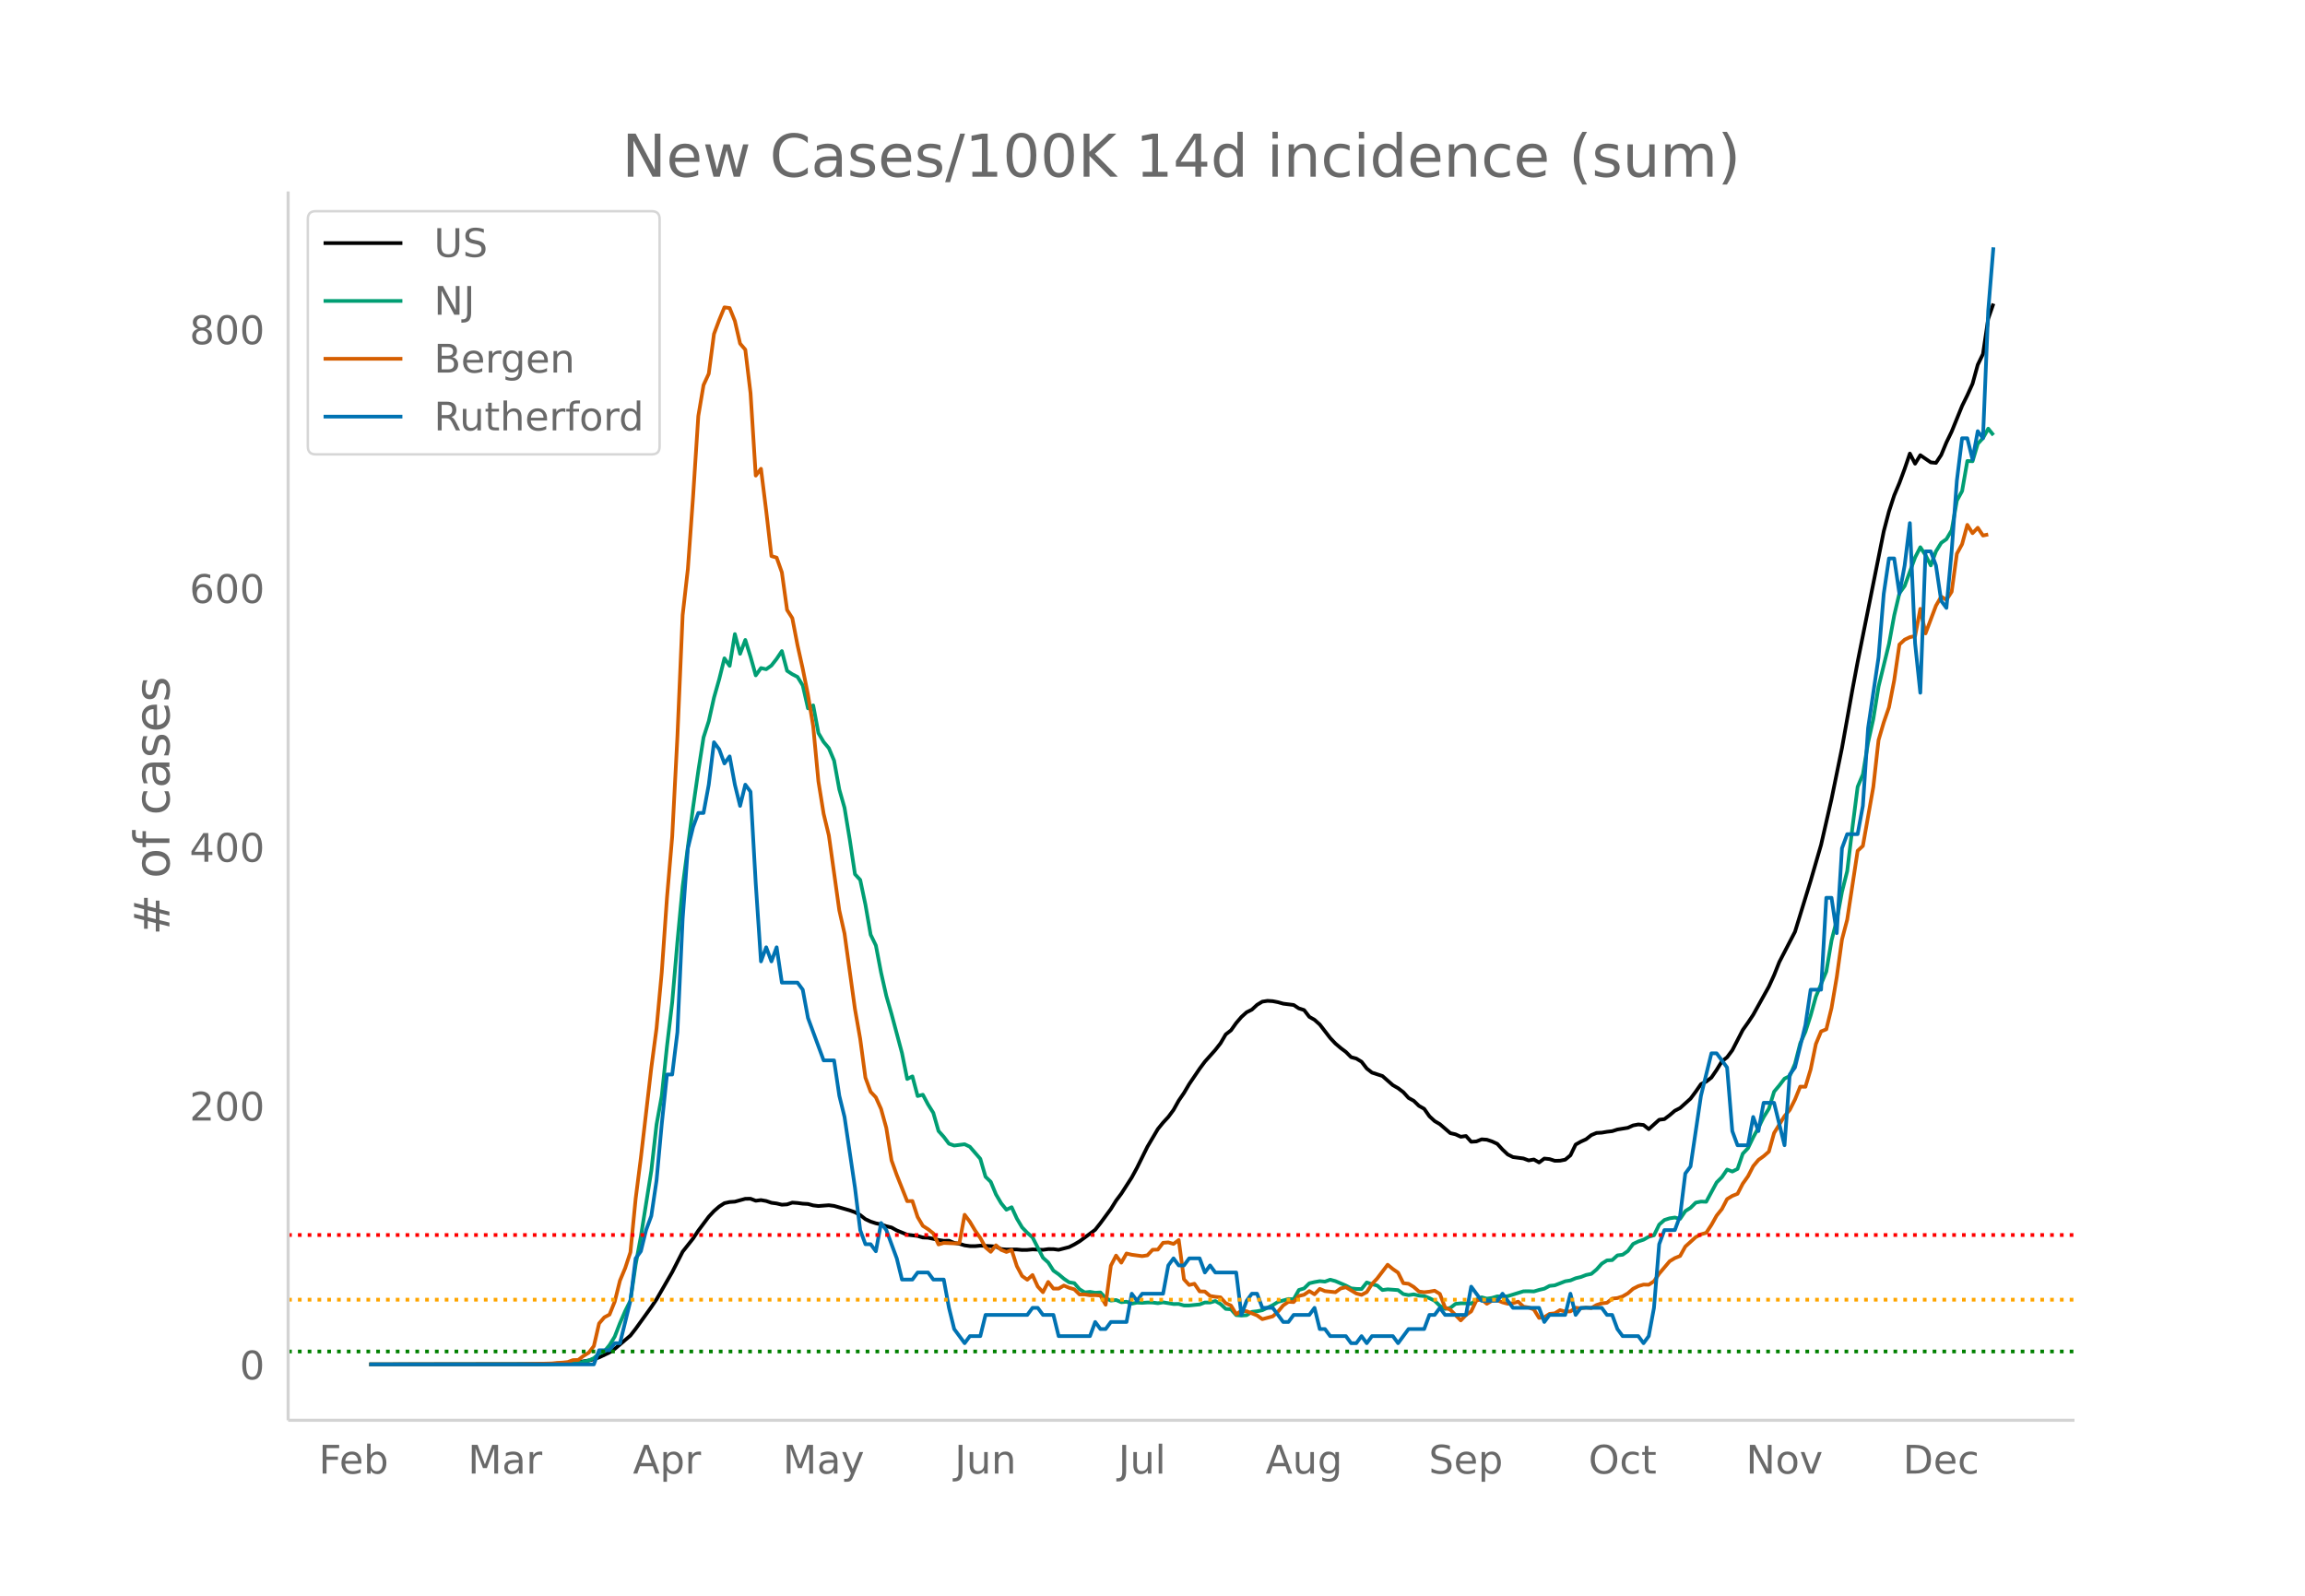 <svg height="864" viewBox="0 0 936 648" width="1248" xmlns="http://www.w3.org/2000/svg" xmlns:xlink="http://www.w3.org/1999/xlink"><defs><style>*{stroke-linecap:butt;stroke-linejoin:round}</style></defs><g id="figure_1"><path d="M0 648h936V0H0z" fill="#fff" id="patch_1"/><g id="axes_1"><path d="M117 576.72h725.4V77.76H117z" fill="none" id="patch_2"/><path clip-path="url(#p1422196b5e)" d="M149.973 554.04l67.854-.101 8.481-.228 6.362-.425 4.24-.475 2.12-.352 2.121-.517 2.12-.739 4.242-2.027 2.12-1.434 6.361-5.42 2.12-2.72 6.362-8.834 2.12-3.14 6.362-11.052 4.24-8.293 4.242-5.36 2.12-3.193 4.24-5.665 2.121-2.28 2.12-1.842 2.121-1.37 2.12-.469 2.121-.143 4.24-1.165 2.121-.023 2.12.81 2.121-.26 2.12.37 2.121.718 2.12.285 2.12.5 2.121-.126 2.12-.728 2.121.15 2.12.29 2.121.113 2.12.581 2.12.257 4.242-.324 2.12.278 6.362 1.81 2.12.759 2.12 1.139 2.12 1.676 2.121.988 2.12.688 2.121.45 2.12.736 2.121.522 2.12 1.181 4.241 1.735 4.241.526 2.12.622 2.121.078 4.24.929 2.121.325 2.12-.038 2.121.894 2.12.355 2.121.649 2.12.293 2.12.024 2.121-.198 4.241.193 2.12.177 2.121 1.018 2.12.177 4.241-.024 2.12.208 2.121-.027 2.12-.211 4.242.173 2.12-.29 2.12.01 2.12.273 4.242-1.099 2.12-1.073 2.12-1.264 4.241-3.11 2.12-1.593 2.121-2.679 4.241-5.746 2.12-3.408 2.121-2.825 4.24-6.582 2.121-3.9 4.241-8.568 4.241-7.192 2.12-2.613 2.12-2.292 2.121-2.859 2.12-3.799 2.121-3.086 2.12-3.594 4.242-6.255 2.12-2.856 4.24-4.758 2.121-2.712 2.12-3.608 2.121-1.645 2.12-2.97 2.121-2.472 2.12-1.902 2.12-1.059 2.121-1.963 2.12-1.286 2.121-.329 2.12.136 2.121.415 2.12.6 4.241.532 2.12 1.39 2.121.67 2.12 2.754 2.121 1.215 2.12 1.89 4.241 5.493 2.12 2.244 2.121 1.808 2.12 1.596 2.121 2.125 2.12.57 2.12 1.288 2.121 2.75 2.12 1.672 4.242 1.38 4.24 3.725 2.121 1.214 2.12 1.613 2.12 2.344 2.121 1.179 2.12 2.054 2.121 1.2 2.12 3.016 2.121 1.964 2.12 1.234 4.241 3.654 2.12.486 2.121.983 2.12-.309 2.121 2.349 2.12-.144 2.12-.851 2.121.156 2.12.706 2.121.977 2.12 2.314 2.121 1.994 2.12 1.059 4.241.565 2.12.796 2.121-.376 2.12 1.204 2.121-1.584 2.12.213 2.12.682 2.121-.026 2.12-.414 2.121-1.76 2.12-4.377 2.121-1.193 2.12-.967 2.121-1.681 2.12-.887 2.12-.108 2.121-.362 2.12-.246 2.121-.679 4.241-.69 2.12-.966 2.12-.397 2.121.221 2.12 1.69 4.242-3.814 2.12-.257 2.12-1.604 2.12-1.807 2.121-1.082 4.241-3.821 2.12-2.848 2.121-3.044 2.12-1.027 2.12-1.649 2.121-3.098 2.12-3.467 2.121-1.663 2.12-2.85 4.242-8.237 2.12-2.983 2.12-3.184 6.362-11.46 2.12-4.643 2.12-5.325 6.362-12.275 6.361-20.704 4.241-14.626 4.24-18.58 4.242-20.719 4.24-23.679 2.121-11.302 10.602-53 2.12-8.085 2.121-6.495 2.12-5.047 2.12-5.736 2.121-6.22 2.12 4.11 2.121-3.445 4.241 2.915 2.12.205 2.12-3.208 2.121-5.094 2.12-4.378 4.242-10.443 2.12-4.312 2.12-4.685 2.121-7.727 2.12-4.368 2.12-14.296 2.121-6.15h0" fill="none" stroke="#000" stroke-linecap="round" stroke-width="1.5" id="line2d_1"/><path clip-path="url(#p1422196b5e)" d="M149.973 554.04l74.215-.089 8.482-.207 2.12-.284 4.24-1 2.121-.946 2.12-1.858 2.121-.875 2.12-2.568 2.121-3.46 2.12-5.473 2.12-4.893 2.121-4.247 2.12-14.6 2.121-11.413 4.241-26.699 2.12-18.753 2.121-11.66 2.12-20.11 2.12-17.866 2.121-24.592 2.12-22.434 4.242-32.236 2.12-14.76 2.12-13.572 2.12-6.602 2.121-9.536 2.12-7.478 2.121-8.502 2.12 3.053 2.121-12.897 2.12 8.005 2.12-5.632 2.121 6.833 2.12 7.548 2.121-2.958 2.12.474 2.121-1.509 2.12-2.704 2.12-3.159 2.121 8.01 2.12 1.397 2.121 1.088 2.12 3.455 2.121 9.3 2.12-1.195 2.12 11.235 2.121 3.62 2.12 2.52 2.121 5.053 2.12 11.713 2.121 7.437 2.12 12.902 2.121 14.075 2.12 2.295 2.12 10.034 2.121 12.234 2.12 4.36 2.121 11.063 2.12 9.412 2.121 7.36 4.24 15.854 2.121 10.543 2.12-1.065 2.121 7.986 2.12-.526 2.121 3.975 2.12 3.384 2.12 7.372 2.121 2.348 2.12 2.81 2.121.746 4.241-.533 2.12 1.018 4.241 4.898 2.12 7.289 2.121 2.053 2.12 5.105 2.121 3.615 2.12 2.609 2.12-1.018 2.121 4.609 2.12 3.58 2.121 2.206 2.12 1.857 4.242 8.27 2.12 1.912 2.12 3.319 2.12 1.485 2.121 1.798 2.12 1.455 2.121.344 2.12 2.466 2.121 1.296 2.12-.219 2.12.355 2.121-.118 2.12 2.319 2.121.982 2.12-.237 2.121.9 2.12-.196 2.12.781 2.121-.426 2.12.095 2.121-.142 2.12.018 2.121.278 2.12-.361 4.241.686 2.12-.018 2.121.61h2.12l4.242-.426 2.12-.793 2.12.012 2.12-.604 2.121 1.213 2.12 1.988 2.121.166 2.12 2.366 2.121.172 2.12-.154 2.12-1.35 2.121-.242 2.12-.414 4.242-2.059 2.12-1.33 4.24-1.172 2.121.112 2.12-3.786 2.121-.627 2.12-2.082 2.121-.497 2.12-.373 2.12.19 2.121-.782 2.12.58 4.242 1.81 2.12 1.13 2.12.231 2.12.047 2.121-2.674 2.12.71 2.121.539 2.12 1.822 2.121-.284 4.241.313 2.12 1.621 2.12.415 2.121-.302 2.12.509 2.121.195 2.12.84 2.121 1.053 2.12 2.065 2.12 1.254 2.121-.42 2.12-1.645 2.121-.219 2.12.006 2.121.142 2.12-1.644 2.12-.941 2.121.556 2.12-.314 2.121-.633 2.12.148 2.121-.224 6.361-1.97 2.12-.036 2.121.089 2.12-.627 2.121-.491 2.12-1.13 2.12-.225 4.242-1.645 2.12-.355 2.12-.881 2.121-.503 2.12-.828 2.121-.438 2.12-1.78 2.12-2.373 2.121-1.331 2.12-.119 2.121-1.916 2.12-.267 2.121-1.496 2.12-2.875 2.12-1.024 2.121-.704 2.12-1.2 2.121-.593 2.12-4.342 2.121-1.875 2.12-.675 2.12-.313 2.121.532 2.12-3.147 2.121-1.337 2.12-2.112 2.121-.414 2.12.077 4.241-7.869 2.12-2.123 2.121-3.089 2.12.805 2.121-1.065 2.12-6.182 2.12-2.236 2.121-4.42 2.12-3.898 2.121-4.307 2.12-3.425 2.121-6.898 2.12-2.538 2.121-2.77 2.12-1.04 2.12-4.97 2.121-8.294 2.12-4.733 2.121-6.602 2.12-7.65 4.241-10.21 2.12-12.601 2.121-8.277 2.12-11.483 2.121-8.406 2.12-17.69 2.121-16.534 2.12-5.035 2.12-13.003 2.121-9.531 2.12-13.133 4.242-17.346 2.12-11.566 2.12-9.01 2.12-2.946 4.242-11.59 2.12-4.129 2.12 3.26 2.121 4.135 2.12-5.744 2.12-3.432 2.121-1.496 2.12-3.615 2.121-12.05 2.12-3.876 2.121-12.199 2.12.107 2.121-7.105 2.12-2.302 2.12-3.827 2.121 2.632h0" fill="none" stroke="#009e73" stroke-linecap="round" stroke-width="1.5" id="line2d_2"/><path clip-path="url(#p1422196b5e)" d="M149.973 554.04l61.492-.056 12.723-.339 2.12-.225 2.12-.113 2.121-.225 2.12-.79 2.121-.056 2.12-1.634 2.12-1.297 2.121-2.705 2.12-9.188 2.121-2.48 2.12-1.128 2.121-5.298 2.12-8.512 2.12-5.073 2.121-6.426 2.12-21.701 2.121-16.629 4.241-36.582 2.12-16.009 2.121-22.772 2.12-30.213 2.12-24.858 2.121-40.697 2.12-49.265 2.121-18.714 2.12-29.48 2.121-32.637 2.12-12.57 2.12-4.622 2.121-16.121 2.12-5.694 2.121-5.129 2.12.282 2.121 5.242 2.12 9.188 2.12 2.48 2.121 17.643 2.12 33.482 2.121-2.762 2.12 17.08 2.121 18.375 2.12.62 2.12 5.975 2.121 15.276 2.12 3.326L323.849 262l2.12 9.526 2.121 10.541 2.12 12.796 2.12 22.377 2.121 13.19 2.12 8.794 4.242 30.438 2.12 9.414 4.241 30.663 2.12 12.063 2.12 15.783 2.121 5.75 2.12 2.254 2.121 4.735 2.12 7.666 2.121 13.19 2.12 5.918 4.241 10.654 2.12-.056 2.121 6.482 2.12 3.607 2.121 1.353 2.12 1.691 2.12 4.51 2.121-.62 4.241.169 2.12-.057 2.121-11.555 2.12 2.818 2.12 3.551 2.121 3.044 2.12 3.833 2.121 1.804 2.12-2.65 2.121 1.86 2.12.846 2.12-.789 2.121 6.539 2.12 4.002 2.121 1.522 2.12-1.917 2.121 4.679 2.12 2.31 2.121-4.17 2.12 2.705h2.12l2.121-1.24 2.12.902 2.121.62 2.12 2.086h2.121l2.12.338 2.12-.056 2.121.169 2.12 3.72 2.121-15.84 2.12-4.114 2.121 2.875 2.12-3.72 2.12.507 4.242.563 2.12-.338 2.12-2.254 2.121-.057 2.12-2.762 2.12-.169 2.121.62 2.12-1.578 2.121 15.952 2.12 2.31 2.121-.506 2.12 3.1 2.12.056 2.121 1.804 2.12.338 2.121.226 2.12 2.367 2.121.958 2.12 3.495 2.121-1.353 2.12.17 4.241 1.69 2.12 1.522 4.242-1.127 2.12-1.917 2.12-2.536 2.12-1.466 2.121.113 2.12-2.48 2.121-.507 2.12-1.466 2.121 1.296 2.12-2.198 2.12.902 4.242.45 2.12-1.521 2.12-.507 4.241 2.536 2.12.564 2.121-1.127 2.12-3.27 2.121-2.254 4.241-5.58 2.12 1.747 2.121 1.465 2.12 4.284 2.12.226 2.121 1.296 2.12 1.86 2.121.282 2.12-.226 2.121-.394 2.12 1.296 2.12 5.524 2.121.902 4.241 4.34 2.12-2.198 2.121-1.465 2.12-4.453 2.12-.395 2.121 1.747 2.12-1.296 2.121-.113 2.12.846 2.121.563 2.12-.225 2.12-.62 2.121 2.03 2.12.337 2.121.79 2.12 3.438 2.121-.282 2.12-1.353 2.12-.225 2.121-1.297 2.12.564 2.121-.056 2.12-1.466 2.121.226 2.12-.339 2.121.226 2.12-1.24 2.12-.677 2.121-.225 2.12-1.691 2.121-.226 2.12-.676 2.121-1.24 2.12-1.86 2.12-1.071 2.121-.62 2.12.056 2.121-1.41 2.12-3.1 4.241-5.016 2.12-1.296 2.121-.846 2.12-3.833 4.242-3.833 2.12-1.127 2.12-.62 2.12-3.213 2.121-3.777 2.12-2.65 2.121-4.058 2.12-1.296 2.121-.846 2.12-4.114 2.12-2.988 2.121-4.115 2.12-2.536 2.121-1.522 2.12-1.86 2.121-7.554 4.241-6.876 2.12-2.48 2.12-4.228 2.121-5.242 2.12.056 2.121-7.046 2.12-10.315 2.121-5.13 2.12-.845 2.12-8.68 2.121-12.514 2.12-15.276 2.121-8.06 4.241-27.958 2.12-1.973 4.241-23.956 2.12-18.996 2.121-7.215 2.12-6.144 2.121-10.936 2.12-14.542 2.12-1.973 2.121-1.015 2.12-.45 2.121-11.049 2.12 9.977 4.242-11.273 2.12-3.664 2.12 1.296 2.12-3.27 2.121-15.444 2.12-3.89 2.121-7.834 2.12 3.382 2.121-2.198 2.12 3.156 2.12-.45h0" fill="none" stroke="#d55e00" stroke-linecap="round" stroke-width="1.5" id="line2d_3"/><path clip-path="url(#p1422196b5e)" d="M149.973 554.04h91.178l2.12-5.742h4.242l2.12-2.87h2.12l4.241-17.226 2.12-17.225 2.121-2.871 2.12-8.613 2.121-5.742 2.12-14.354 2.121-22.967 2.12-20.096h2.12l2.121-17.226 2.12-45.934 2.121-28.709 2.12-8.612 2.121-5.742h2.12l2.12-11.484 2.121-17.225 2.12 2.87 2.121 5.743 2.12-2.871 2.121 11.483 2.12 8.613 2.12-8.613 2.121 2.871 2.12 37.322 2.121 31.58 2.12-5.742 2.121 5.741 2.12-5.741 2.12 14.354h6.362l2.12 2.871 2.121 11.484 6.361 17.225h4.241l2.12 14.354 2.121 8.613 4.241 28.709 2.12 17.225 2.12 5.742h2.121l2.12 2.87 2.121-11.483 2.12 2.871 4.241 11.484 2.12 8.612h4.242l2.12-2.87h4.241l2.12 2.87h4.241l2.12 11.484 2.121 8.613 4.241 5.741 2.12-2.87h4.241l2.12-8.613h16.964l2.12-2.871h2.121l2.12 2.87h4.241l2.12 8.613h12.723l2.12-5.741 2.121 2.87h2.12l2.121-2.87h6.361l2.12-11.484 2.121 2.871 2.12-2.87h8.482l2.12-11.484 2.121-2.871 2.12 2.87h2.121l2.12-2.87h4.242l2.12 5.741 2.12-2.87 2.12 2.87h8.483l2.12 17.226 2.12-5.742 2.12-2.87h2.121l2.12 5.74h4.242l4.24 5.743h2.12l2.121-2.871h6.362l2.12-2.871 2.12 8.613h2.12l2.121 2.87h6.362l2.12 2.871h2.12l2.12-2.87 2.121 2.87 2.12-2.87h8.483l2.12 2.87 4.24-5.741h6.362l2.12-5.742h2.121l2.12-2.871 2.12 2.87h8.483l2.12-11.483 4.24 5.742h6.362l2.12-2.87 4.241 5.74h10.603l2.12 5.743 2.12-2.871h6.362l2.12-8.613 2.12 8.613 2.121-2.871h8.482l2.12 2.87h2.12l2.121 5.743 2.12 2.87h6.362l2.12 2.871 2.12-2.87 2.121-11.484 2.12-25.838 2.121-5.742h4.24l2.121-5.742 2.12-17.225 2.121-2.87 4.241-28.71 4.24-17.225h2.121l4.241 5.742 2.12 25.838 2.121 5.742h4.24l2.121-11.484 2.12 5.742 2.121-11.484h4.241l4.241 17.226 2.12-28.71 2.12-2.87 4.242-17.226 2.12-14.354h4.241l2.12-37.321h2.12l2.121 14.354 2.12-34.45 2.121-5.742h4.241l2.12-11.484 2.12-31.58 4.242-28.709 2.12-25.838 2.12-14.354h2.121l2.12 14.354 2.12-11.483 2.121-17.225 2.12 48.805 2.121 20.096 2.12-57.418h2.121l2.12 5.742 2.12 14.354 2.121 2.871 2.12-22.967 2.121-28.709 2.12-17.225h2.121l2.12 8.613 2.121-11.484 2.12 2.87 2.12-51.675 2.121-25.838h0" fill="none" stroke="#0072b2" stroke-linecap="round" stroke-width="1.5" id="line2d_4"/><path clip-path="url(#p1422196b5e)" d="M117 548.785h725.4" fill="none" stroke="green" stroke-dasharray="1.5,2.475" stroke-width="1.5" id="line2d_5"/><path clip-path="url(#p1422196b5e)" d="M117 527.767h725.4" fill="none" stroke="orange" stroke-dasharray="1.5,2.475" stroke-width="1.5" id="line2d_6"/><path clip-path="url(#p1422196b5e)" d="M117 501.494h725.4" fill="none" stroke="red" stroke-dasharray="1.5,2.475" stroke-width="1.5" id="line2d_7"/><path d="M117 576.72V77.76" fill="none" stroke="#d3d3d3" stroke-linecap="square" stroke-width="1.25" id="patch_3"/><path d="M117 576.72h725.4" fill="none" stroke="#d3d3d3" stroke-linecap="square" stroke-width="1.25" id="patch_4"/><g id="matplotlib.axis_1"><g id="xtick_1"><g transform="matrix(.16 0 0 -.16 129.449 598.378)" fill="#696969" id="text_1"><defs><path d="M9.813 72.906h41.89v-8.312H19.672V43.109h28.906v-8.297H19.672V0h-9.86z" id="DejaVuSans-70"/><path d="M56.203 29.594v-4.39H14.891q.593-9.282 5.593-14.142 5-4.859 13.938-4.859 5.172 0 10.031 1.266 4.86 1.265 9.656 3.812v-8.5Q49.266.734 44.187-.344 39.11-1.422 33.892-1.422q-13.094 0-20.735 7.61-7.64 7.625-7.64 20.625 0 13.421 7.25 21.296Q20.016 56 32.328 56q11.031 0 17.453-7.11 6.422-7.093 6.422-19.296zm-8.984 2.64q-.094 7.36-4.125 11.75-4.032 4.407-10.672 4.407-7.516 0-12.031-4.25-4.516-4.25-5.203-11.97z" id="DejaVuSans-101"/><path d="M48.688 27.297q0 9.906-4.079 15.547-4.078 5.64-11.203 5.64-7.14 0-11.218-5.64-4.079-5.64-4.079-15.547 0-9.906 4.078-15.547 4.079-5.64 11.22-5.64 7.124 0 11.202 5.64t4.078 15.547zM18.108 46.39q2.844 4.875 7.157 7.234Q29.594 56 35.594 56q9.968 0 16.187-7.906 6.235-7.907 6.235-20.797T51.78 6.484q-6.218-7.906-16.187-7.906-6 0-10.328 2.375-4.313 2.375-7.157 7.25V0H9.08v75.984h9.03z" id="DejaVuSans-98"/></defs><use xlink:href="#DejaVuSans-70"/><use x="52.02" xlink:href="#DejaVuSans-101"/><use x="113.543" xlink:href="#DejaVuSans-98"/></g></g><g id="xtick_2"><g transform="matrix(.16 0 0 -.16 190.01 598.378)" fill="#696969" id="text_2"><defs><path d="M9.813 72.906h14.703l18.593-49.61 18.703 49.61h14.704V0H66.89v64.016l-18.797-50h-9.907l-18.796 50V0H9.813z" id="DejaVuSans-77"/><path d="M34.281 27.484q-10.89 0-15.093-2.484-4.204-2.484-4.204-8.5 0-4.781 3.157-7.594 3.156-2.797 8.562-2.797 7.485 0 12 5.297 4.516 5.297 4.516 14.078v2zm17.922 3.72V0H43.22v8.297Q40.14 3.328 35.547.953q-4.594-2.375-11.234-2.375-8.391 0-13.36 4.719Q6 8.016 6 15.922q0 9.219 6.172 13.906 6.187 4.688 18.437 4.688h12.61v.89q0 6.203-4.078 9.594-4.078 3.39-11.453 3.39-4.688 0-9.141-1.124-4.438-1.125-8.531-3.375v8.312q4.921 1.906 9.562 2.844 4.64.953 9.031.953 11.875 0 17.735-6.156 5.86-6.14 5.86-18.64z" id="DejaVuSans-97"/><path d="M41.11 46.297q-1.516.875-3.297 1.281Q36.03 48 33.89 48q-7.625 0-11.703-4.953-4.079-4.953-4.079-14.234V0H9.08v54.688h9.03v-8.5q2.844 4.984 7.375 7.39Q30.031 56 36.531 56q.922 0 2.047-.125 1.125-.11 2.484-.36z" id="DejaVuSans-114"/></defs><use xlink:href="#DejaVuSans-77"/><use x="86.279" xlink:href="#DejaVuSans-97"/><use x="147.559" xlink:href="#DejaVuSans-114"/></g></g><g id="xtick_3"><g transform="matrix(.16 0 0 -.16 256.997 598.378)" fill="#696969" id="text_3"><defs><path d="M34.188 63.188L20.797 26.906h26.812zm-5.579 9.718h11.188L67.578 0h-10.25l-6.64 18.703h-32.86L11.188 0H.78z" id="DejaVuSans-65"/><path d="M18.11 8.203v-29H9.077v75.484h9.031v-8.296q2.844 4.875 7.157 7.234Q29.594 56 35.594 56q9.968 0 16.187-7.906 6.235-7.907 6.235-20.797T51.78 6.484q-6.218-7.906-16.187-7.906-6 0-10.328 2.375-4.313 2.375-7.157 7.25zm30.578 19.094q0 9.906-4.079 15.547-4.078 5.64-11.203 5.64-7.14 0-11.218-5.64-4.079-5.64-4.079-15.547 0-9.906 4.078-15.547 4.079-5.64 11.22-5.64 7.124 0 11.202 5.64t4.078 15.547z" id="DejaVuSans-112"/></defs><use xlink:href="#DejaVuSans-65"/><use x="68.408" xlink:href="#DejaVuSans-112"/><use x="131.885" xlink:href="#DejaVuSans-114"/></g></g><g id="xtick_4"><g transform="matrix(.16 0 0 -.16 317.91 598.378)" fill="#696969" id="text_4"><defs><path d="M32.172-5.078q-3.797-9.766-7.422-12.735-3.61-2.984-9.656-2.984H7.906v7.516h5.282q3.703 0 5.75 1.765Q21-9.766 23.483-3.219l1.61 4.094-22.11 53.813H12.5l17.094-42.766 17.093 42.766h9.516z" id="DejaVuSans-121"/></defs><use xlink:href="#DejaVuSans-77"/><use x="86.279" xlink:href="#DejaVuSans-97"/><use x="147.559" xlink:href="#DejaVuSans-121"/></g></g><g id="xtick_5"><g transform="matrix(.16 0 0 -.16 387.684 598.378)" fill="#696969" id="text_5"><defs><path d="M9.813 72.906h9.859V5.078q0-13.187-5-19.14-5-5.954-16.094-5.954h-3.75v8.297h3.078q6.531 0 9.219 3.672Q9.813-4.39 9.813 5.078z" id="DejaVuSans-74"/><path d="M8.5 21.578v33.11h8.984V21.922q0-7.766 3.016-11.656 3.031-3.875 9.094-3.875 7.265 0 11.484 4.64 4.234 4.64 4.234 12.656v31h8.985V0h-8.984v8.406Q42.047 3.422 37.718 1q-4.313-2.422-10.032-2.422-9.421 0-14.312 5.86Q8.5 10.296 8.5 21.578zM31.11 56z" id="DejaVuSans-117"/><path d="M54.89 33.016V0h-8.984v32.719q0 7.765-3.031 11.61-3.031 3.858-9.078 3.858-7.281 0-11.484-4.64-4.204-4.625-4.204-12.64V0H9.08v54.688h9.03v-8.5q3.235 4.937 7.594 7.374Q30.078 56 35.797 56q9.422 0 14.25-5.828 4.844-5.828 4.844-17.156z" id="DejaVuSans-110"/></defs><use xlink:href="#DejaVuSans-74"/><use x="29.492" xlink:href="#DejaVuSans-117"/><use x="92.871" xlink:href="#DejaVuSans-110"/></g></g><g id="xtick_6"><g transform="matrix(.16 0 0 -.16 454.144 598.378)" fill="#696969" id="text_6"><defs><path d="M9.422 75.984h8.984V0H9.422z" id="DejaVuSans-108"/></defs><use xlink:href="#DejaVuSans-74"/><use x="29.492" xlink:href="#DejaVuSans-117"/><use x="92.871" xlink:href="#DejaVuSans-108"/></g></g><g id="xtick_7"><g transform="matrix(.16 0 0 -.16 513.909 598.378)" fill="#696969" id="text_7"><defs><path d="M45.406 27.984q0 9.766-4.031 15.125-4.016 5.375-11.297 5.375-7.219 0-11.25-5.375-4.031-5.359-4.031-15.125 0-9.718 4.031-15.093t11.25-5.375q7.281 0 11.297 5.375 4.031 5.375 4.031 15.093zm8.985-21.203q0-13.953-6.203-20.765Q42-20.797 29.203-20.797q-4.734 0-8.937.703-4.203.703-8.157 2.172v8.735q3.954-2.141 7.813-3.157 3.86-1.031 7.86-1.031 8.843 0 13.234 4.61 4.39 4.609 4.39 13.937v4.453q-2.781-4.844-7.125-7.234Q33.938 0 27.875 0 17.828 0 11.672 7.656q-6.156 7.672-6.156 20.328 0 12.688 6.156 20.344Q17.828 56 27.875 56q6.063 0 10.406-2.39 4.344-2.391 7.125-7.22v8.297h8.985z" id="DejaVuSans-103"/></defs><use xlink:href="#DejaVuSans-65"/><use x="68.408" xlink:href="#DejaVuSans-117"/><use x="131.787" xlink:href="#DejaVuSans-103"/></g></g><g id="xtick_8"><g transform="matrix(.16 0 0 -.16 580.184 598.378)" fill="#696969" id="text_8"><defs><path d="M53.516 70.516V60.89q-5.61 2.687-10.594 4-4.984 1.328-9.625 1.328-8.047 0-12.422-3.125t-4.375-8.89q0-4.845 2.906-7.313 2.907-2.453 11.016-3.97l5.953-1.218q11.031-2.11 16.281-7.406 5.25-5.297 5.25-14.172 0-10.61-7.11-16.078-7.093-5.469-20.812-5.469-5.172 0-11.015 1.172Q13.14.922 6.89 3.219v10.156q6-3.36 11.765-5.078 5.766-1.703 11.328-1.703 8.438 0 13.032 3.312 4.593 3.328 4.593 9.485 0 5.359-3.297 8.39-3.296 3.032-10.812 4.547L27.484 33.5q-11.03 2.188-15.968 6.875-4.922 4.688-4.922 13.047 0 9.672 6.812 15.234 6.813 5.563 18.766 5.563 5.14 0 10.453-.938 5.328-.922 10.89-2.765z" id="DejaVuSans-83"/></defs><use xlink:href="#DejaVuSans-83"/><use x="63.477" xlink:href="#DejaVuSans-101"/><use x="125" xlink:href="#DejaVuSans-112"/></g></g><g id="xtick_9"><g transform="matrix(.16 0 0 -.16 645.044 598.378)" fill="#696969" id="text_9"><defs><path d="M39.406 66.219q-10.75 0-17.078-8.016-6.312-8-6.312-21.828 0-13.766 6.312-21.781 6.328-8 17.078-8 10.735 0 17.016 8 6.281 8.015 6.281 21.781 0 13.828-6.281 21.828-6.281 8.016-17.016 8.016zm0 8q15.328 0 24.5-10.281 9.188-10.282 9.188-27.563 0-17.234-9.188-27.516-9.172-10.28-24.5-10.28-15.375 0-24.593 10.25-9.204 10.265-9.204 27.546t9.204 27.563q9.218 10.28 24.593 10.28z" id="DejaVuSans-79"/><path d="M48.781 52.594v-8.407q-3.812 2.11-7.64 3.157-3.828 1.047-7.735 1.047-8.75 0-13.593-5.547-4.829-5.532-4.829-15.547 0-10.016 4.829-15.563 4.843-5.53 13.593-5.53 3.907 0 7.735 1.046 3.828 1.047 7.64 3.156V2.094Q45.016.344 40.984-.531q-4.015-.89-8.562-.89-12.36 0-19.64 7.765-7.266 7.765-7.266 20.953 0 13.375 7.343 21.031Q20.22 56 33.016 56q4.14 0 8.093-.86 3.953-.843 7.672-2.546z" id="DejaVuSans-99"/><path d="M18.313 70.219V54.688h18.5v-6.985h-18.5V18.016q0-6.688 1.828-8.594 1.828-1.906 7.453-1.906h9.218V0h-9.218q-10.407 0-14.36 3.875-3.953 3.89-3.953 14.14v29.688H2.687v6.984h6.594V70.22z" id="DejaVuSans-116"/></defs><use xlink:href="#DejaVuSans-79"/><use x="78.711" xlink:href="#DejaVuSans-99"/><use x="133.691" xlink:href="#DejaVuSans-116"/></g></g><g id="xtick_10"><g transform="matrix(.16 0 0 -.16 708.995 598.378)" fill="#696969" id="text_10"><defs><path d="M9.813 72.906h13.28l32.329-60.984v60.984h9.562V0h-13.28L19.39 60.984V0H9.813z" id="DejaVuSans-78"/><path d="M30.61 48.39q-7.22 0-11.422-5.64-4.204-5.64-4.204-15.453 0-9.813 4.172-15.453 4.188-5.64 11.453-5.64 7.188 0 11.375 5.655 4.203 5.672 4.203 15.438 0 9.719-4.203 15.406-4.187 5.688-11.375 5.688zm0 7.61q11.718 0 18.406-7.625 6.703-7.61 6.703-21.078 0-13.422-6.703-21.078-6.688-7.64-18.407-7.64-11.765 0-18.437 7.64-6.656 7.656-6.656 21.078 0 13.469 6.656 21.078Q18.844 56 30.609 56z" id="DejaVuSans-111"/><path d="M2.984 54.688H12.5L29.594 8.797l17.093 45.89h9.516L35.687 0H23.485z" id="DejaVuSans-118"/></defs><use xlink:href="#DejaVuSans-78"/><use x="74.805" xlink:href="#DejaVuSans-111"/><use x="135.986" xlink:href="#DejaVuSans-118"/></g></g><g id="xtick_11"><g transform="matrix(.16 0 0 -.16 772.742 598.378)" fill="#696969" id="text_11"><defs><path d="M19.672 64.797V8.109h11.922q15.093 0 22.093 6.829 7 6.843 7 21.593 0 14.64-7 21.453-7 6.813-22.093 6.813zm-9.86 8.11h20.266q21.188 0 31.094-8.813 9.922-8.813 9.922-27.563 0-18.86-9.969-27.703Q51.172 0 30.078 0H9.813z" id="DejaVuSans-68"/></defs><use xlink:href="#DejaVuSans-68"/><use x="77.002" xlink:href="#DejaVuSans-101"/><use x="138.525" xlink:href="#DejaVuSans-99"/></g></g></g><g id="matplotlib.axis_2"><g id="ytick_1"><g transform="matrix(.16 0 0 -.16 97.32 560.119)" fill="#696969" id="text_12"><defs><path d="M31.781 66.406q-7.61 0-11.453-7.5Q16.5 51.422 16.5 36.375q0-14.984 3.828-22.484 3.844-7.5 11.453-7.5 7.672 0 11.5 7.5 3.844 7.5 3.844 22.484 0 15.047-3.844 22.531-3.828 7.5-11.5 7.5zm0 7.813q12.266 0 18.735-9.703 6.468-9.688 6.468-28.141 0-18.406-6.468-28.11-6.47-9.687-18.735-9.687-12.25 0-18.718 9.688-6.47 9.703-6.47 28.109 0 18.453 6.47 28.14Q19.53 74.22 31.78 74.22z" id="DejaVuSans-48"/></defs><use xlink:href="#DejaVuSans-48"/></g></g><g id="ytick_2"><g transform="matrix(.16 0 0 -.16 76.96 455.027)" fill="#696969" id="text_13"><defs><path d="M19.188 8.297h34.421V0H7.33v8.297q5.609 5.812 15.296 15.594 9.703 9.797 12.188 12.64 4.734 5.313 6.609 9 1.89 3.688 1.89 7.25 0 5.813-4.078 9.469-4.078 3.672-10.625 3.672-4.64 0-9.797-1.61-5.14-1.609-11-4.89v9.969Q13.767 71.78 18.938 73q5.188 1.219 9.485 1.219 11.328 0 18.062-5.672 6.735-5.656 6.735-15.125 0-4.5-1.688-8.531-1.672-4.016-6.125-9.485-1.218-1.422-7.765-8.187-6.532-6.766-18.453-18.922z" id="DejaVuSans-50"/></defs><use xlink:href="#DejaVuSans-50"/><use x="63.623" xlink:href="#DejaVuSans-48"/><use x="127.246" xlink:href="#DejaVuSans-48"/></g></g><g id="ytick_3"><g transform="matrix(.16 0 0 -.16 76.96 349.935)" fill="#696969" id="text_14"><defs><path d="M37.797 64.313L12.89 25.39h24.906zm-2.594 8.593H47.61V25.391h10.407v-8.203H47.609V0h-9.812v17.188H4.89v9.515z" id="DejaVuSans-52"/></defs><use xlink:href="#DejaVuSans-52"/><use x="63.623" xlink:href="#DejaVuSans-48"/><use x="127.246" xlink:href="#DejaVuSans-48"/></g></g><g id="ytick_4"><g transform="matrix(.16 0 0 -.16 76.96 244.844)" fill="#696969" id="text_15"><defs><path d="M33.016 40.375q-6.641 0-10.532-4.547-3.875-4.531-3.875-12.437 0-7.86 3.875-12.438 3.891-4.562 10.532-4.562 6.64 0 10.515 4.562 3.875 4.578 3.875 12.438 0 7.906-3.875 12.437-3.875 4.547-10.515 4.547zm19.578 30.922v-8.984q-3.719 1.75-7.5 2.671-3.782.938-7.5.938-9.766 0-14.922-6.594-5.14-6.594-5.875-19.922 2.875 4.25 7.219 6.516 4.359 2.266 9.578 2.266 10.984 0 17.36-6.672 6.374-6.657 6.374-18.125 0-11.235-6.64-18.032-6.641-6.78-17.672-6.78-12.657 0-19.344 9.687-6.688 9.703-6.688 28.109 0 17.281 8.204 27.563 8.203 10.28 22.015 10.28 3.719 0 7.5-.734t7.89-2.187z" id="DejaVuSans-54"/></defs><use xlink:href="#DejaVuSans-54"/><use x="63.623" xlink:href="#DejaVuSans-48"/><use x="127.246" xlink:href="#DejaVuSans-48"/></g></g><g id="ytick_5"><g transform="matrix(.16 0 0 -.16 76.96 139.752)" fill="#696969" id="text_16"><defs><path d="M31.781 34.625q-7.031 0-11.062-3.766-4.016-3.765-4.016-10.343 0-6.594 4.016-10.36Q24.75 6.391 31.78 6.391q7.032 0 11.078 3.78 4.063 3.798 4.063 10.345 0 6.578-4.031 10.343-4.016 3.766-11.11 3.766zm-9.86 4.188q-6.343 1.562-9.89 5.906Q8.5 49.079 8.5 55.329q0 8.733 6.219 13.812 6.234 5.078 17.062 5.078 10.89 0 17.094-5.078 6.203-5.079 6.203-13.813 0-6.25-3.547-10.61-3.531-4.343-9.828-5.906 7.125-1.656 11.094-6.5 3.984-4.828 3.984-11.796 0-10.61-6.468-16.282-6.47-5.656-18.532-5.656-12.047 0-18.531 5.656-6.469 5.672-6.469 16.282 0 6.968 4 11.797 4.016 4.843 11.14 6.5zM18.314 54.39q0-5.657 3.53-8.828 3.548-3.172 9.938-3.172 6.36 0 9.938 3.172 3.593 3.171 3.593 8.828 0 5.672-3.593 8.843-3.578 3.172-9.938 3.172-6.39 0-9.937-3.172-3.532-3.172-3.532-8.843z" id="DejaVuSans-56"/></defs><use xlink:href="#DejaVuSans-56"/><use x="63.623" xlink:href="#DejaVuSans-48"/><use x="127.246" xlink:href="#DejaVuSans-48"/></g></g><g transform="matrix(0 -.2 -.2 0 68.8 379.813)" fill="#696969" id="text_17"><defs><path d="M51.125 44H36.922l-4.11-16.313h14.313zm-7.328 27.781l-5.078-20.265h14.265L58.11 71.78h7.813L60.89 51.516h15.234V44h-17.14l-4-16.313h15.53V20.22H53.079L48 0h-7.813l5.032 20.219H30.906L25.875 0h-7.86l5.079 20.219H7.719v7.468h17.187L29 44H13.281v7.516h17.625l4.985 20.265z" id="DejaVuSans-35"/><path d="M37.11 75.984V68.5h-8.594q-4.828 0-6.72-1.953-1.874-1.953-1.874-7.031v-4.828h14.797v-6.985H19.922V0H10.89v47.703H2.297v6.984h8.594V58.5q0 9.125 4.25 13.297 4.25 4.187 13.468 4.187z" id="DejaVuSans-102"/><path d="M44.281 53.078v-8.5q-3.797 1.953-7.906 2.922-4.094.984-8.5.984-6.688 0-10.031-2.047-3.344-2.046-3.344-6.156 0-3.125 2.39-4.906 2.391-1.781 9.626-3.39l3.078-.688q9.562-2.047 13.593-5.781 4.032-3.735 4.032-10.422 0-7.625-6.032-12.078-6.03-4.438-16.578-4.438-4.39 0-9.156.86Q10.688.296 5.422 2v9.281q4.984-2.594 9.812-3.89 4.829-1.282 9.579-1.282 6.343 0 9.75 2.172 3.421 2.172 3.421 6.125 0 3.656-2.468 5.61-2.453 1.953-10.813 3.765l-3.125.735q-8.344 1.75-12.062 5.39-3.704 3.64-3.704 9.985 0 7.718 5.47 11.906Q16.75 56 26.811 56q4.97 0 9.36-.734 4.406-.72 8.11-2.188z" id="DejaVuSans-115"/></defs><use xlink:href="#DejaVuSans-35"/><use x="83.789" xlink:href="#DejaVuSans-32"/><use x="115.576" xlink:href="#DejaVuSans-111"/><use x="176.758" xlink:href="#DejaVuSans-102"/><use x="211.963" xlink:href="#DejaVuSans-32"/><use x="243.75" xlink:href="#DejaVuSans-99"/><use x="298.73" xlink:href="#DejaVuSans-97"/><use x="360.01" xlink:href="#DejaVuSans-115"/><use x="412.109" xlink:href="#DejaVuSans-101"/><use x="473.633" xlink:href="#DejaVuSans-115"/></g></g><g transform="matrix(.24 0 0 -.24 252.577 71.76)" fill="#696969" id="text_18"><defs><path d="M4.203 54.688h8.985l11.234-42.672 11.172 42.672h10.593l11.235-42.672 11.187 42.672h8.985L63.28 0H52.688L40.922 44.828 29.109 0H18.5z" id="DejaVuSans-119"/><path d="M64.406 67.281v-10.39q-4.984 4.64-10.625 6.922-5.64 2.296-11.984 2.296-12.5 0-19.14-7.64-6.641-7.64-6.641-22.094 0-14.406 6.64-22.047 6.64-7.64 19.14-7.64 6.345 0 11.985 2.296 5.64 2.297 10.625 6.938V5.609Q59.234 2.094 53.437.33q-5.78-1.75-12.218-1.75-16.563 0-26.094 10.124-9.516 10.14-9.516 27.672 0 17.578 9.516 27.703 9.531 10.14 26.094 10.14 6.531 0 12.312-1.734 5.797-1.734 10.875-5.203z" id="DejaVuSans-67"/><path d="M25.39 72.906h8.297L8.297-9.28H0z" id="DejaVuSans-47"/><path d="M12.406 8.297h16.11v55.625l-17.532-3.516v8.985l17.438 3.515h9.86V8.296H54.39V0H12.406z" id="DejaVuSans-49"/><path d="M9.813 72.906h9.859V42.094L52.39 72.906h12.703L28.906 38.922 67.672 0H54.688L19.672 35.11V0h-9.86z" id="DejaVuSans-75"/><path d="M45.406 46.39v29.594h8.985V0h-8.985v8.203Q42.578 3.328 38.25.953q-4.313-2.375-10.375-2.375-9.906 0-16.14 7.906-6.22 7.922-6.22 20.813 0 12.89 6.22 20.797Q17.968 56 27.874 56q6.063 0 10.375-2.375 4.328-2.36 7.156-7.234zm-30.61-19.093q0-9.906 4.079-15.547 4.078-5.64 11.203-5.64 7.125 0 11.219 5.64 4.11 5.64 4.11 15.547 0 9.906-4.11 15.547-4.094 5.64-11.219 5.64-7.125 0-11.203-5.64-4.078-5.64-4.078-15.547z" id="DejaVuSans-100"/><path d="M9.422 54.688h8.984V0H9.422zm0 21.296h8.984v-11.39H9.422z" id="DejaVuSans-105"/><path d="M31 75.875q-6.531-11.219-9.719-22.219-3.172-10.984-3.172-22.265 0-11.266 3.203-22.328Q24.517-2 31-13.188h-7.813Q15.875-1.704 12.235 9.375q-3.64 11.078-3.64 22.016 0 10.89 3.61 21.922 3.624 11.046 10.983 22.562z" id="DejaVuSans-40"/><path d="M52 44.188q3.375 6.062 8.063 8.937Q64.75 56 71.093 56q8.548 0 13.188-5.984 4.64-5.97 4.64-17V0h-9.03v32.719q0 7.86-2.797 11.656-2.781 3.813-8.485 3.813-6.984 0-11.046-4.641-4.047-4.625-4.047-12.64V0h-9.032v32.719q0 7.906-2.78 11.687-2.782 3.782-8.595 3.782-6.89 0-10.953-4.657-4.047-4.656-4.047-12.625V0H9.08v54.688h9.03v-8.5q3.078 5.03 7.375 7.421Q29.781 56 35.687 56q5.97 0 10.141-3.031Q50 49.953 52 44.187z" id="DejaVuSans-109"/><path d="M8.016 75.875h7.812q7.313-11.516 10.953-22.563 3.64-11.03 3.64-21.921 0-10.938-3.64-22.016-3.64-11.078-10.953-22.563H8.016Q14.5-2 17.703 9.063q3.203 11.063 3.203 22.329 0 11.28-3.203 22.265-3.203 11-9.687 22.219z" id="DejaVuSans-41"/></defs><use xlink:href="#DejaVuSans-78"/><use x="74.805" xlink:href="#DejaVuSans-101"/><use x="136.328" xlink:href="#DejaVuSans-119"/><use x="218.115" xlink:href="#DejaVuSans-32"/><use x="249.902" xlink:href="#DejaVuSans-67"/><use x="319.727" xlink:href="#DejaVuSans-97"/><use x="381.006" xlink:href="#DejaVuSans-115"/><use x="433.105" xlink:href="#DejaVuSans-101"/><use x="494.629" xlink:href="#DejaVuSans-115"/><use x="546.729" xlink:href="#DejaVuSans-47"/><use x="580.42" xlink:href="#DejaVuSans-49"/><use x="644.043" xlink:href="#DejaVuSans-48"/><use x="707.666" xlink:href="#DejaVuSans-48"/><use x="771.289" xlink:href="#DejaVuSans-75"/><use x="836.865" xlink:href="#DejaVuSans-32"/><use x="868.652" xlink:href="#DejaVuSans-49"/><use x="932.275" xlink:href="#DejaVuSans-52"/><use x="995.898" xlink:href="#DejaVuSans-100"/><use x="1059.375" xlink:href="#DejaVuSans-32"/><use x="1091.162" xlink:href="#DejaVuSans-105"/><use x="1118.945" xlink:href="#DejaVuSans-110"/><use x="1182.324" xlink:href="#DejaVuSans-99"/><use x="1237.305" xlink:href="#DejaVuSans-105"/><use x="1265.088" xlink:href="#DejaVuSans-100"/><use x="1328.564" xlink:href="#DejaVuSans-101"/><use x="1390.088" xlink:href="#DejaVuSans-110"/><use x="1453.467" xlink:href="#DejaVuSans-99"/><use x="1508.447" xlink:href="#DejaVuSans-101"/><use x="1569.971" xlink:href="#DejaVuSans-32"/><use x="1601.758" xlink:href="#DejaVuSans-40"/><use x="1640.771" xlink:href="#DejaVuSans-115"/><use x="1692.871" xlink:href="#DejaVuSans-117"/><use x="1756.25" xlink:href="#DejaVuSans-109"/><use x="1853.662" xlink:href="#DejaVuSans-41"/></g><g id="legend_1"><path d="M128.2 184.5h136.45q3.2 0 3.2-3.2V88.96q0-3.2-3.2-3.2H128.2q-3.2 0-3.2 3.2v92.34q0 3.2 3.2 3.2z" fill="none" opacity=".8" stroke="#ccc" id="patch_5"/><path d="M131.4 98.718h32" fill="none" stroke="#000" stroke-linecap="round" stroke-width="1.5" id="line2d_8"/><g transform="matrix(.16 0 0 -.16 176.2 104.317)" fill="#696969" id="text_19"><defs><path d="M8.688 72.906h9.921V28.61q0-11.718 4.235-16.875 4.25-5.14 13.781-5.14 9.469 0 13.719 5.14 4.25 5.157 4.25 16.875v44.297H64.5V27.391q0-14.25-7.063-21.532-7.046-7.28-20.812-7.28-13.828 0-20.89 7.28-7.047 7.282-7.047 21.532z" id="DejaVuSans-85"/></defs><use xlink:href="#DejaVuSans-85"/><use x="73.193" xlink:href="#DejaVuSans-83"/></g><path d="M131.4 122.203h32" fill="none" stroke="#009e73" stroke-linecap="round" stroke-width="1.5" id="line2d_10"/><g transform="matrix(.16 0 0 -.16 176.2 127.802)" fill="#696969" id="text_20"><use xlink:href="#DejaVuSans-78"/><use x="74.805" xlink:href="#DejaVuSans-74"/></g><path d="M131.4 145.688h32" fill="none" stroke="#d55e00" stroke-linecap="round" stroke-width="1.5" id="line2d_12"/><g transform="matrix(.16 0 0 -.16 176.2 151.287)" fill="#696969" id="text_21"><defs><path d="M19.672 34.813V8.108H35.5q7.953 0 11.781 3.297 3.844 3.297 3.844 10.078 0 6.844-3.844 10.078-3.828 3.25-11.781 3.25zm0 29.984V42.828h14.61q7.218 0 10.75 2.703 3.546 2.719 3.546 8.282 0 5.515-3.547 8.25-3.531 2.734-10.75 2.734zm-9.86 8.11h25.204q11.28 0 17.375-4.688Q58.5 63.53 58.5 54.89q0-6.703-3.125-10.657-3.125-3.953-9.188-4.922 7.282-1.562 11.313-6.53 4.031-4.954 4.031-12.376 0-9.765-6.64-15.093Q48.25 0 35.984 0H9.812z" id="DejaVuSans-66"/></defs><use xlink:href="#DejaVuSans-66"/><use x="68.604" xlink:href="#DejaVuSans-101"/><use x="130.127" xlink:href="#DejaVuSans-114"/><use x="169.49" xlink:href="#DejaVuSans-103"/><use x="232.967" xlink:href="#DejaVuSans-101"/><use x="294.49" xlink:href="#DejaVuSans-110"/></g><path d="M131.4 169.173h32" fill="none" stroke="#0072b2" stroke-linecap="round" stroke-width="1.5" id="line2d_14"/><g transform="matrix(.16 0 0 -.16 176.2 174.773)" fill="#696969" id="text_22"><defs><path d="M44.39 34.188q3.172-1.079 6.172-4.594 3-3.516 6.032-9.672L66.609 0H56l-9.313 18.703q-3.624 7.328-7.015 9.719-3.39 2.39-9.25 2.39h-10.75V0h-9.86v72.906h22.266q12.5 0 18.656-5.234 6.157-5.219 6.157-15.766 0-6.89-3.203-11.437-3.204-4.532-9.297-6.282zM19.673 64.797V38.922h12.406q7.125 0 10.766 3.297 3.64 3.297 3.64 9.687 0 6.39-3.64 9.64-3.64 3.25-10.766 3.25z" id="DejaVuSans-82"/><path d="M54.89 33.016V0h-8.984v32.719q0 7.765-3.031 11.61-3.031 3.858-9.078 3.858-7.281 0-11.484-4.64-4.204-4.625-4.204-12.64V0H9.08v75.984h9.03V46.188q3.235 4.937 7.594 7.374Q30.078 56 35.797 56q9.422 0 14.25-5.828 4.844-5.828 4.844-17.156z" id="DejaVuSans-104"/></defs><use xlink:href="#DejaVuSans-82"/><use x="64.982" xlink:href="#DejaVuSans-117"/><use x="128.361" xlink:href="#DejaVuSans-116"/><use x="167.57" xlink:href="#DejaVuSans-104"/><use x="230.949" xlink:href="#DejaVuSans-101"/><use x="292.473" xlink:href="#DejaVuSans-114"/><use x="333.586" xlink:href="#DejaVuSans-102"/><use x="368.791" xlink:href="#DejaVuSans-111"/><use x="429.973" xlink:href="#DejaVuSans-114"/><use x="469.336" xlink:href="#DejaVuSans-100"/></g></g></g></g><defs><clipPath id="p1422196b5e"><path d="M117 77.76h725.4v498.96H117z"/></clipPath></defs></svg>